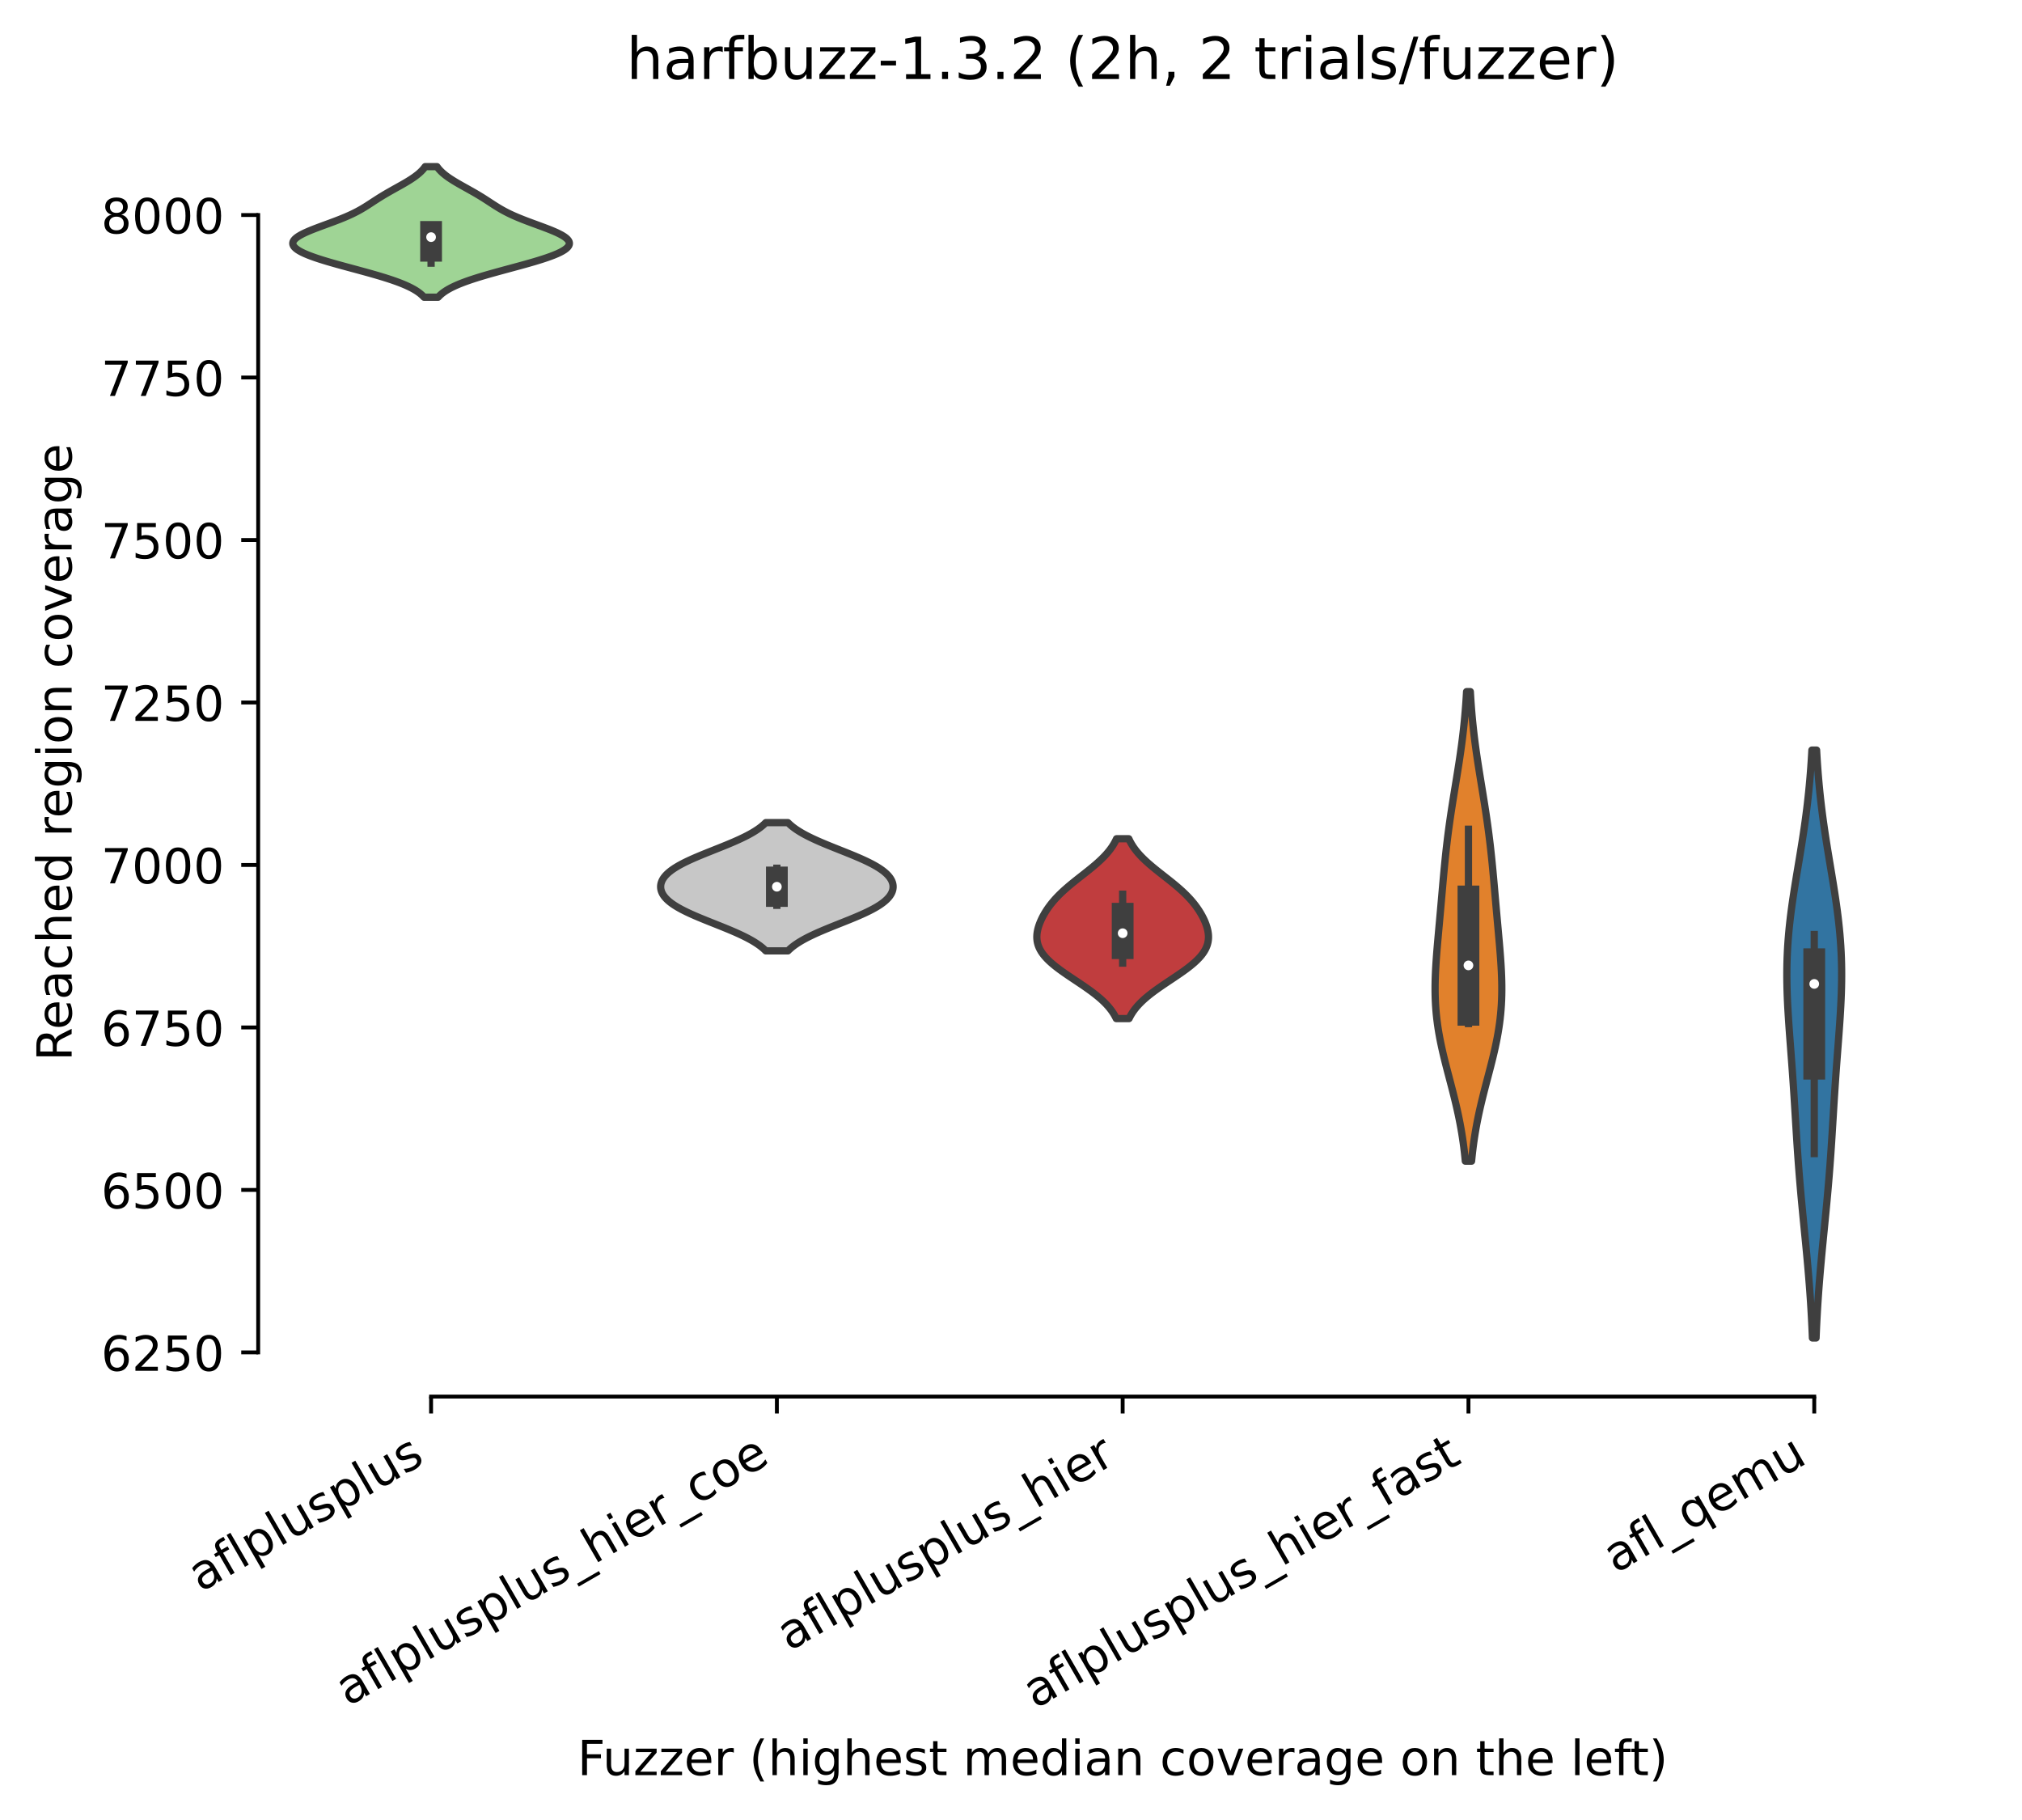 <?xml version="1.0" encoding="utf-8" standalone="no"?>
<!DOCTYPE svg PUBLIC "-//W3C//DTD SVG 1.1//EN"
  "http://www.w3.org/Graphics/SVG/1.1/DTD/svg11.dtd">
<!-- Created with matplotlib (https://matplotlib.org/) -->
<svg height="375.896pt" version="1.1" viewBox="0 0 417.648 375.896" width="417.648pt" xmlns="http://www.w3.org/2000/svg" xmlns:xlink="http://www.w3.org/1999/xlink">
 <defs>
  <style type="text/css">*{stroke-linecap:butt;stroke-linejoin:round;}</style>
 </defs>
 <g id="figure_1">
  <g id="patch_1">
   <path d="M 0 375.896 
L 417.648 375.896 
L 417.648 0 
L 0 0 
z
" style="fill:#ffffff;"/>
  </g>
  <g id="axes_1">
   <g id="patch_2">
    <path d="M 53.328 288.43 
L 410.448 288.43 
L 410.448 22.318 
L 53.328 22.318 
z
" style="fill:#ffffff;"/>
   </g>
   <g id="PolyCollection_1">
    <defs>
     <path d="M 90.491 -314.512 
L 87.589 -314.512 
L 87.333 -314.784 
L 87.042 -315.057 
L 86.715 -315.329 
L 86.347 -315.602 
L 85.938 -315.874 
L 85.485 -316.146 
L 84.986 -316.419 
L 84.441 -316.691 
L 83.849 -316.964 
L 83.209 -317.236 
L 82.521 -317.509 
L 81.788 -317.781 
L 81.01 -318.053 
L 80.189 -318.326 
L 79.33 -318.598 
L 78.434 -318.871 
L 77.506 -319.143 
L 76.551 -319.416 
L 75.574 -319.688 
L 74.581 -319.96 
L 73.576 -320.233 
L 72.567 -320.505 
L 71.56 -320.778 
L 70.561 -321.05 
L 69.576 -321.322 
L 68.613 -321.595 
L 67.677 -321.867 
L 66.775 -322.14 
L 65.912 -322.412 
L 65.095 -322.685 
L 64.33 -322.957 
L 63.621 -323.229 
L 62.973 -323.502 
L 62.392 -323.774 
L 61.881 -324.047 
L 61.445 -324.319 
L 61.086 -324.592 
L 60.807 -324.864 
L 60.611 -325.136 
L 60.498 -325.409 
L 60.471 -325.681 
L 60.527 -325.954 
L 60.667 -326.226 
L 60.888 -326.499 
L 61.188 -326.771 
L 61.563 -327.043 
L 62.007 -327.316 
L 62.515 -327.588 
L 63.081 -327.861 
L 63.696 -328.133 
L 64.354 -328.406 
L 65.046 -328.678 
L 65.763 -328.95 
L 66.496 -329.223 
L 67.238 -329.495 
L 67.981 -329.768 
L 68.716 -330.04 
L 69.438 -330.313 
L 70.14 -330.585 
L 70.818 -330.857 
L 71.468 -331.13 
L 72.088 -331.402 
L 72.678 -331.675 
L 73.237 -331.947 
L 73.766 -332.22 
L 74.268 -332.492 
L 74.745 -332.764 
L 75.202 -333.037 
L 75.642 -333.309 
L 76.07 -333.582 
L 76.49 -333.854 
L 76.907 -334.127 
L 77.323 -334.399 
L 77.744 -334.671 
L 78.171 -334.944 
L 78.606 -335.216 
L 79.051 -335.489 
L 79.506 -335.761 
L 79.971 -336.034 
L 80.446 -336.306 
L 80.927 -336.578 
L 81.414 -336.851 
L 81.903 -337.123 
L 82.391 -337.396 
L 82.876 -337.668 
L 83.354 -337.941 
L 83.821 -338.213 
L 84.274 -338.485 
L 84.712 -338.758 
L 85.13 -339.03 
L 85.527 -339.303 
L 85.901 -339.575 
L 86.251 -339.848 
L 86.576 -340.12 
L 86.876 -340.392 
L 87.15 -340.665 
L 87.398 -340.937 
L 87.623 -341.21 
L 87.824 -341.482 
L 90.257 -341.482 
L 90.257 -341.482 
L 90.457 -341.21 
L 90.682 -340.937 
L 90.931 -340.665 
L 91.205 -340.392 
L 91.504 -340.12 
L 91.829 -339.848 
L 92.179 -339.575 
L 92.553 -339.303 
L 92.95 -339.03 
L 93.369 -338.758 
L 93.806 -338.485 
L 94.26 -338.213 
L 94.727 -337.941 
L 95.204 -337.668 
L 95.689 -337.396 
L 96.177 -337.123 
L 96.666 -336.851 
L 97.153 -336.578 
L 97.635 -336.306 
L 98.109 -336.034 
L 98.574 -335.761 
L 99.029 -335.489 
L 99.474 -335.216 
L 99.91 -334.944 
L 100.336 -334.671 
L 100.757 -334.399 
L 101.173 -334.127 
L 101.59 -333.854 
L 102.01 -333.582 
L 102.438 -333.309 
L 102.878 -333.037 
L 103.335 -332.764 
L 103.812 -332.492 
L 104.314 -332.22 
L 104.843 -331.947 
L 105.402 -331.675 
L 105.992 -331.402 
L 106.612 -331.13 
L 107.263 -330.857 
L 107.941 -330.585 
L 108.643 -330.313 
L 109.364 -330.04 
L 110.099 -329.768 
L 110.842 -329.495 
L 111.584 -329.223 
L 112.318 -328.95 
L 113.035 -328.678 
L 113.726 -328.406 
L 114.384 -328.133 
L 115 -327.861 
L 115.565 -327.588 
L 116.073 -327.316 
L 116.518 -327.043 
L 116.892 -326.771 
L 117.192 -326.499 
L 117.413 -326.226 
L 117.553 -325.954 
L 117.61 -325.681 
L 117.582 -325.409 
L 117.47 -325.136 
L 117.273 -324.864 
L 116.995 -324.592 
L 116.636 -324.319 
L 116.199 -324.047 
L 115.688 -323.774 
L 115.107 -323.502 
L 114.46 -323.229 
L 113.751 -322.957 
L 112.985 -322.685 
L 112.168 -322.412 
L 111.306 -322.14 
L 110.403 -321.867 
L 109.467 -321.595 
L 108.504 -321.322 
L 107.519 -321.05 
L 106.52 -320.778 
L 105.513 -320.505 
L 104.504 -320.233 
L 103.5 -319.96 
L 102.506 -319.688 
L 101.529 -319.416 
L 100.574 -319.143 
L 99.646 -318.871 
L 98.751 -318.598 
L 97.891 -318.326 
L 97.07 -318.053 
L 96.292 -317.781 
L 95.559 -317.509 
L 94.872 -317.236 
L 94.231 -316.964 
L 93.639 -316.691 
L 93.094 -316.419 
L 92.595 -316.146 
L 92.142 -315.874 
L 91.733 -315.602 
L 91.366 -315.329 
L 91.038 -315.057 
L 90.747 -314.784 
L 90.491 -314.512 
z
" id="m24faecb40c" style="stroke:#3f3f3f;stroke-width:1.5;"/>
    </defs>
    <g clip-path="url(#p8c807c5328)">
     <use style="fill:#9fd495;stroke:#3f3f3f;stroke-width:1.5;" x="0" xlink:href="#m24faecb40c" y="375.896"/>
    </g>
   </g>
   <g id="PolyCollection_2">
    <defs>
     <path d="M 162.747 -179.512 
L 158.181 -179.512 
L 157.908 -179.78 
L 157.611 -180.048 
L 157.29 -180.315 
L 156.943 -180.583 
L 156.571 -180.85 
L 156.172 -181.118 
L 155.748 -181.386 
L 155.297 -181.653 
L 154.82 -181.921 
L 154.318 -182.188 
L 153.792 -182.456 
L 153.242 -182.723 
L 152.67 -182.991 
L 152.077 -183.259 
L 151.466 -183.526 
L 150.838 -183.794 
L 150.197 -184.061 
L 149.543 -184.329 
L 148.88 -184.597 
L 148.211 -184.864 
L 147.539 -185.132 
L 146.867 -185.399 
L 146.198 -185.667 
L 145.534 -185.934 
L 144.88 -186.202 
L 144.237 -186.47 
L 143.609 -186.737 
L 142.999 -187.005 
L 142.408 -187.272 
L 141.84 -187.54 
L 141.295 -187.808 
L 140.777 -188.075 
L 140.286 -188.343 
L 139.824 -188.61 
L 139.391 -188.878 
L 138.988 -189.145 
L 138.616 -189.413 
L 138.274 -189.681 
L 137.963 -189.948 
L 137.683 -190.216 
L 137.433 -190.483 
L 137.213 -190.751 
L 137.021 -191.019 
L 136.859 -191.286 
L 136.725 -191.554 
L 136.618 -191.821 
L 136.538 -192.089 
L 136.485 -192.356 
L 136.459 -192.624 
L 136.459 -192.892 
L 136.485 -193.159 
L 136.538 -193.427 
L 136.618 -193.694 
L 136.725 -193.962 
L 136.859 -194.23 
L 137.021 -194.497 
L 137.213 -194.765 
L 137.433 -195.032 
L 137.683 -195.3 
L 137.963 -195.567 
L 138.274 -195.835 
L 138.616 -196.103 
L 138.988 -196.37 
L 139.391 -196.638 
L 139.824 -196.905 
L 140.286 -197.173 
L 140.777 -197.441 
L 141.295 -197.708 
L 141.84 -197.976 
L 142.408 -198.243 
L 142.999 -198.511 
L 143.609 -198.778 
L 144.237 -199.046 
L 144.88 -199.314 
L 145.534 -199.581 
L 146.198 -199.849 
L 146.867 -200.116 
L 147.539 -200.384 
L 148.211 -200.652 
L 148.88 -200.919 
L 149.543 -201.187 
L 150.197 -201.454 
L 150.838 -201.722 
L 151.466 -201.989 
L 152.077 -202.257 
L 152.67 -202.525 
L 153.242 -202.792 
L 153.792 -203.06 
L 154.318 -203.327 
L 154.82 -203.595 
L 155.297 -203.863 
L 155.748 -204.13 
L 156.172 -204.398 
L 156.571 -204.665 
L 156.943 -204.933 
L 157.29 -205.2 
L 157.611 -205.468 
L 157.908 -205.736 
L 158.181 -206.003 
L 162.747 -206.003 
L 162.747 -206.003 
L 163.02 -205.736 
L 163.317 -205.468 
L 163.638 -205.2 
L 163.985 -204.933 
L 164.357 -204.665 
L 164.756 -204.398 
L 165.181 -204.13 
L 165.631 -203.863 
L 166.108 -203.595 
L 166.61 -203.327 
L 167.137 -203.06 
L 167.686 -202.792 
L 168.258 -202.525 
L 168.851 -202.257 
L 169.462 -201.989 
L 170.09 -201.722 
L 170.732 -201.454 
L 171.385 -201.187 
L 172.048 -200.919 
L 172.717 -200.652 
L 173.389 -200.384 
L 174.061 -200.116 
L 174.731 -199.849 
L 175.394 -199.581 
L 176.049 -199.314 
L 176.691 -199.046 
L 177.319 -198.778 
L 177.93 -198.511 
L 178.52 -198.243 
L 179.089 -197.976 
L 179.633 -197.708 
L 180.151 -197.441 
L 180.642 -197.173 
L 181.105 -196.905 
L 181.538 -196.638 
L 181.94 -196.37 
L 182.313 -196.103 
L 182.654 -195.835 
L 182.965 -195.567 
L 183.245 -195.3 
L 183.495 -195.032 
L 183.716 -194.765 
L 183.907 -194.497 
L 184.069 -194.23 
L 184.204 -193.962 
L 184.31 -193.694 
L 184.39 -193.427 
L 184.443 -193.159 
L 184.469 -192.892 
L 184.469 -192.624 
L 184.443 -192.356 
L 184.39 -192.089 
L 184.31 -191.821 
L 184.204 -191.554 
L 184.069 -191.286 
L 183.907 -191.019 
L 183.716 -190.751 
L 183.495 -190.483 
L 183.245 -190.216 
L 182.965 -189.948 
L 182.654 -189.681 
L 182.313 -189.413 
L 181.94 -189.145 
L 181.538 -188.878 
L 181.105 -188.61 
L 180.642 -188.343 
L 180.151 -188.075 
L 179.633 -187.808 
L 179.089 -187.54 
L 178.52 -187.272 
L 177.93 -187.005 
L 177.319 -186.737 
L 176.691 -186.47 
L 176.049 -186.202 
L 175.394 -185.934 
L 174.731 -185.667 
L 174.061 -185.399 
L 173.389 -185.132 
L 172.717 -184.864 
L 172.048 -184.597 
L 171.385 -184.329 
L 170.732 -184.061 
L 170.09 -183.794 
L 169.462 -183.526 
L 168.851 -183.259 
L 168.258 -182.991 
L 167.686 -182.723 
L 167.137 -182.456 
L 166.61 -182.188 
L 166.108 -181.921 
L 165.631 -181.653 
L 165.181 -181.386 
L 164.756 -181.118 
L 164.357 -180.85 
L 163.985 -180.583 
L 163.638 -180.315 
L 163.317 -180.048 
L 163.02 -179.78 
L 162.747 -179.512 
z
" id="m68e271e7ad" style="stroke:#3f3f3f;stroke-width:1.5;"/>
    </defs>
    <g clip-path="url(#p8c807c5328)">
     <use style="fill:#c7c7c7;stroke:#3f3f3f;stroke-width:1.5;" x="0" xlink:href="#m68e271e7ad" y="375.896"/>
    </g>
   </g>
   <g id="PolyCollection_3">
    <defs>
     <path d="M 233.207 -165.53 
L 230.569 -165.53 
L 230.381 -165.906 
L 230.172 -166.281 
L 229.943 -166.656 
L 229.692 -167.031 
L 229.418 -167.406 
L 229.121 -167.781 
L 228.8 -168.156 
L 228.454 -168.532 
L 228.085 -168.907 
L 227.692 -169.282 
L 227.275 -169.657 
L 226.836 -170.032 
L 226.376 -170.407 
L 225.895 -170.782 
L 225.396 -171.158 
L 224.88 -171.533 
L 224.35 -171.908 
L 223.807 -172.283 
L 223.256 -172.658 
L 222.698 -173.033 
L 222.136 -173.408 
L 221.574 -173.784 
L 221.014 -174.159 
L 220.461 -174.534 
L 219.916 -174.909 
L 219.383 -175.284 
L 218.866 -175.659 
L 218.366 -176.034 
L 217.888 -176.409 
L 217.432 -176.785 
L 217.002 -177.16 
L 216.598 -177.535 
L 216.224 -177.91 
L 215.88 -178.285 
L 215.567 -178.66 
L 215.287 -179.035 
L 215.038 -179.411 
L 214.822 -179.786 
L 214.637 -180.161 
L 214.485 -180.536 
L 214.363 -180.911 
L 214.27 -181.286 
L 214.207 -181.661 
L 214.171 -182.037 
L 214.16 -182.412 
L 214.174 -182.787 
L 214.211 -183.162 
L 214.27 -183.537 
L 214.348 -183.912 
L 214.445 -184.287 
L 214.559 -184.663 
L 214.69 -185.038 
L 214.836 -185.413 
L 214.997 -185.788 
L 215.171 -186.163 
L 215.36 -186.538 
L 215.562 -186.913 
L 215.777 -187.289 
L 216.006 -187.664 
L 216.249 -188.039 
L 216.506 -188.414 
L 216.778 -188.789 
L 217.065 -189.164 
L 217.367 -189.539 
L 217.685 -189.914 
L 218.019 -190.29 
L 218.37 -190.665 
L 218.736 -191.04 
L 219.118 -191.415 
L 219.516 -191.79 
L 219.928 -192.165 
L 220.354 -192.54 
L 220.793 -192.916 
L 221.243 -193.291 
L 221.703 -193.666 
L 222.17 -194.041 
L 222.643 -194.416 
L 223.12 -194.791 
L 223.598 -195.166 
L 224.075 -195.542 
L 224.549 -195.917 
L 225.018 -196.292 
L 225.478 -196.667 
L 225.929 -197.042 
L 226.368 -197.417 
L 226.793 -197.792 
L 227.202 -198.168 
L 227.595 -198.543 
L 227.97 -198.918 
L 228.325 -199.293 
L 228.661 -199.668 
L 228.977 -200.043 
L 229.272 -200.418 
L 229.546 -200.794 
L 229.8 -201.169 
L 230.034 -201.544 
L 230.249 -201.919 
L 230.444 -202.294 
L 230.621 -202.669 
L 233.155 -202.669 
L 233.155 -202.669 
L 233.332 -202.294 
L 233.528 -201.919 
L 233.742 -201.544 
L 233.976 -201.169 
L 234.23 -200.794 
L 234.504 -200.418 
L 234.799 -200.043 
L 235.115 -199.668 
L 235.451 -199.293 
L 235.806 -198.918 
L 236.181 -198.543 
L 236.574 -198.168 
L 236.984 -197.792 
L 237.409 -197.417 
L 237.847 -197.042 
L 238.298 -196.667 
L 238.759 -196.292 
L 239.227 -195.917 
L 239.701 -195.542 
L 240.178 -195.166 
L 240.656 -194.791 
L 241.133 -194.416 
L 241.606 -194.041 
L 242.073 -193.666 
L 242.533 -193.291 
L 242.983 -192.916 
L 243.422 -192.54 
L 243.848 -192.165 
L 244.26 -191.79 
L 244.658 -191.415 
L 245.04 -191.04 
L 245.407 -190.665 
L 245.757 -190.29 
L 246.091 -189.914 
L 246.409 -189.539 
L 246.711 -189.164 
L 246.998 -188.789 
L 247.27 -188.414 
L 247.527 -188.039 
L 247.77 -187.664 
L 247.999 -187.289 
L 248.214 -186.913 
L 248.416 -186.538 
L 248.605 -186.163 
L 248.78 -185.788 
L 248.94 -185.413 
L 249.086 -185.038 
L 249.217 -184.663 
L 249.331 -184.287 
L 249.428 -183.912 
L 249.507 -183.537 
L 249.565 -183.162 
L 249.602 -182.787 
L 249.616 -182.412 
L 249.606 -182.037 
L 249.569 -181.661 
L 249.506 -181.286 
L 249.414 -180.911 
L 249.292 -180.536 
L 249.139 -180.161 
L 248.955 -179.786 
L 248.738 -179.411 
L 248.49 -179.035 
L 248.209 -178.66 
L 247.896 -178.285 
L 247.552 -177.91 
L 247.178 -177.535 
L 246.775 -177.16 
L 246.344 -176.785 
L 245.889 -176.409 
L 245.41 -176.034 
L 244.91 -175.659 
L 244.393 -175.284 
L 243.86 -174.909 
L 243.316 -174.534 
L 242.762 -174.159 
L 242.202 -173.784 
L 241.64 -173.408 
L 241.078 -173.033 
L 240.52 -172.658 
L 239.969 -172.283 
L 239.427 -171.908 
L 238.896 -171.533 
L 238.381 -171.158 
L 237.881 -170.782 
L 237.401 -170.407 
L 236.94 -170.032 
L 236.501 -169.657 
L 236.084 -169.282 
L 235.691 -168.907 
L 235.322 -168.532 
L 234.977 -168.156 
L 234.655 -167.781 
L 234.358 -167.406 
L 234.084 -167.031 
L 233.833 -166.656 
L 233.604 -166.281 
L 233.396 -165.906 
L 233.207 -165.53 
z
" id="m526795690a" style="stroke:#3f3f3f;stroke-width:1.5;"/>
    </defs>
    <g clip-path="url(#p8c807c5328)">
     <use style="fill:#c03d3e;stroke:#3f3f3f;stroke-width:1.5;" x="0" xlink:href="#m526795690a" y="375.896"/>
    </g>
   </g>
   <g id="PolyCollection_4">
    <defs>
     <path d="M 303.955 -136.084 
L 302.669 -136.084 
L 302.572 -137.064 
L 302.463 -138.043 
L 302.344 -139.023 
L 302.212 -140.002 
L 302.068 -140.982 
L 301.912 -141.961 
L 301.743 -142.941 
L 301.562 -143.92 
L 301.369 -144.9 
L 301.165 -145.879 
L 300.949 -146.859 
L 300.723 -147.838 
L 300.489 -148.818 
L 300.246 -149.797 
L 299.998 -150.777 
L 299.744 -151.756 
L 299.488 -152.736 
L 299.231 -153.715 
L 298.974 -154.695 
L 298.721 -155.674 
L 298.473 -156.654 
L 298.232 -157.633 
L 298 -158.613 
L 297.78 -159.592 
L 297.572 -160.572 
L 297.378 -161.551 
L 297.201 -162.531 
L 297.04 -163.51 
L 296.898 -164.49 
L 296.774 -165.469 
L 296.669 -166.449 
L 296.583 -167.428 
L 296.515 -168.408 
L 296.467 -169.387 
L 296.436 -170.367 
L 296.422 -171.346 
L 296.424 -172.326 
L 296.441 -173.305 
L 296.471 -174.285 
L 296.512 -175.264 
L 296.565 -176.244 
L 296.626 -177.223 
L 296.695 -178.203 
L 296.77 -179.182 
L 296.85 -180.162 
L 296.934 -181.141 
L 297.02 -182.121 
L 297.108 -183.1 
L 297.196 -184.08 
L 297.285 -185.059 
L 297.374 -186.039 
L 297.462 -187.018 
L 297.55 -187.998 
L 297.636 -188.977 
L 297.723 -189.957 
L 297.808 -190.936 
L 297.894 -191.916 
L 297.98 -192.895 
L 298.067 -193.875 
L 298.156 -194.854 
L 298.246 -195.834 
L 298.339 -196.813 
L 298.435 -197.793 
L 298.535 -198.772 
L 298.639 -199.752 
L 298.747 -200.731 
L 298.861 -201.711 
L 298.979 -202.69 
L 299.102 -203.67 
L 299.231 -204.649 
L 299.365 -205.629 
L 299.504 -206.608 
L 299.647 -207.588 
L 299.795 -208.567 
L 299.946 -209.547 
L 300.101 -210.526 
L 300.258 -211.506 
L 300.417 -212.485 
L 300.577 -213.465 
L 300.736 -214.444 
L 300.896 -215.424 
L 301.053 -216.403 
L 301.208 -217.383 
L 301.36 -218.362 
L 301.508 -219.342 
L 301.651 -220.321 
L 301.789 -221.301 
L 301.922 -222.28 
L 302.048 -223.26 
L 302.167 -224.239 
L 302.279 -225.219 
L 302.385 -226.198 
L 302.483 -227.178 
L 302.574 -228.157 
L 302.658 -229.137 
L 302.735 -230.116 
L 302.805 -231.096 
L 302.868 -232.075 
L 302.926 -233.055 
L 303.698 -233.055 
L 303.698 -233.055 
L 303.756 -232.075 
L 303.819 -231.096 
L 303.89 -230.116 
L 303.966 -229.137 
L 304.05 -228.157 
L 304.141 -227.178 
L 304.24 -226.198 
L 304.345 -225.219 
L 304.457 -224.239 
L 304.577 -223.26 
L 304.703 -222.28 
L 304.835 -221.301 
L 304.973 -220.321 
L 305.116 -219.342 
L 305.264 -218.362 
L 305.416 -217.383 
L 305.571 -216.403 
L 305.729 -215.424 
L 305.888 -214.444 
L 306.048 -213.465 
L 306.207 -212.485 
L 306.366 -211.506 
L 306.523 -210.526 
L 306.678 -209.547 
L 306.83 -208.567 
L 306.977 -207.588 
L 307.121 -206.608 
L 307.26 -205.629 
L 307.393 -204.649 
L 307.522 -203.67 
L 307.645 -202.69 
L 307.764 -201.711 
L 307.877 -200.731 
L 307.985 -199.752 
L 308.089 -198.772 
L 308.189 -197.793 
L 308.285 -196.813 
L 308.378 -195.834 
L 308.468 -194.854 
L 308.557 -193.875 
L 308.644 -192.895 
L 308.73 -191.916 
L 308.816 -190.936 
L 308.902 -189.957 
L 308.988 -188.977 
L 309.075 -187.998 
L 309.162 -187.018 
L 309.25 -186.039 
L 309.339 -185.059 
L 309.428 -184.08 
L 309.516 -183.1 
L 309.604 -182.121 
L 309.691 -181.141 
L 309.774 -180.162 
L 309.854 -179.182 
L 309.929 -178.203 
L 309.998 -177.223 
L 310.059 -176.244 
L 310.112 -175.264 
L 310.154 -174.285 
L 310.184 -173.305 
L 310.2 -172.326 
L 310.202 -171.346 
L 310.188 -170.367 
L 310.158 -169.387 
L 310.109 -168.408 
L 310.042 -167.428 
L 309.956 -166.449 
L 309.851 -165.469 
L 309.727 -164.49 
L 309.584 -163.51 
L 309.423 -162.531 
L 309.246 -161.551 
L 309.052 -160.572 
L 308.845 -159.592 
L 308.624 -158.613 
L 308.392 -157.633 
L 308.151 -156.654 
L 307.903 -155.674 
L 307.65 -154.695 
L 307.394 -153.715 
L 307.136 -152.736 
L 306.88 -151.756 
L 306.627 -150.777 
L 306.378 -149.797 
L 306.136 -148.818 
L 305.901 -147.838 
L 305.675 -146.859 
L 305.46 -145.879 
L 305.255 -144.9 
L 305.062 -143.92 
L 304.881 -142.941 
L 304.712 -141.961 
L 304.556 -140.982 
L 304.412 -140.002 
L 304.281 -139.023 
L 304.161 -138.043 
L 304.053 -137.064 
L 303.955 -136.084 
z
" id="mfb1be37be6" style="stroke:#3f3f3f;stroke-width:1.5;"/>
    </defs>
    <g clip-path="url(#p8c807c5328)">
     <use style="fill:#e1812c;stroke:#3f3f3f;stroke-width:1.5;" x="0" xlink:href="#mfb1be37be6" y="375.896"/>
    </g>
   </g>
   <g id="PolyCollection_5">
    <defs>
     <path d="M 375.111 -99.562 
L 374.362 -99.562 
L 374.311 -100.789 
L 374.255 -102.015 
L 374.194 -103.242 
L 374.128 -104.468 
L 374.056 -105.695 
L 373.979 -106.921 
L 373.897 -108.148 
L 373.81 -109.374 
L 373.717 -110.601 
L 373.619 -111.827 
L 373.517 -113.054 
L 373.411 -114.28 
L 373.301 -115.507 
L 373.187 -116.733 
L 373.071 -117.96 
L 372.953 -119.186 
L 372.833 -120.413 
L 372.712 -121.639 
L 372.591 -122.866 
L 372.471 -124.092 
L 372.351 -125.318 
L 372.234 -126.545 
L 372.118 -127.771 
L 372.005 -128.998 
L 371.896 -130.224 
L 371.79 -131.451 
L 371.688 -132.677 
L 371.59 -133.904 
L 371.495 -135.13 
L 371.405 -136.357 
L 371.318 -137.583 
L 371.234 -138.81 
L 371.153 -140.036 
L 371.075 -141.263 
L 370.998 -142.489 
L 370.922 -143.716 
L 370.847 -144.942 
L 370.772 -146.169 
L 370.697 -147.395 
L 370.62 -148.622 
L 370.542 -149.848 
L 370.461 -151.075 
L 370.378 -152.301 
L 370.293 -153.528 
L 370.206 -154.754 
L 370.116 -155.981 
L 370.024 -157.207 
L 369.931 -158.434 
L 369.838 -159.66 
L 369.744 -160.887 
L 369.652 -162.113 
L 369.562 -163.34 
L 369.476 -164.566 
L 369.395 -165.793 
L 369.32 -167.019 
L 369.252 -168.246 
L 369.193 -169.472 
L 369.145 -170.699 
L 369.109 -171.925 
L 369.085 -173.152 
L 369.075 -174.378 
L 369.08 -175.605 
L 369.1 -176.831 
L 369.136 -178.058 
L 369.188 -179.284 
L 369.256 -180.511 
L 369.341 -181.737 
L 369.442 -182.964 
L 369.557 -184.19 
L 369.688 -185.417 
L 369.831 -186.643 
L 369.988 -187.87 
L 370.155 -189.096 
L 370.332 -190.323 
L 370.518 -191.549 
L 370.71 -192.776 
L 370.908 -194.002 
L 371.109 -195.229 
L 371.313 -196.455 
L 371.517 -197.682 
L 371.721 -198.908 
L 371.922 -200.135 
L 372.119 -201.361 
L 372.312 -202.588 
L 372.5 -203.814 
L 372.681 -205.041 
L 372.854 -206.267 
L 373.019 -207.494 
L 373.176 -208.72 
L 373.324 -209.947 
L 373.463 -211.173 
L 373.593 -212.4 
L 373.713 -213.626 
L 373.825 -214.853 
L 373.927 -216.079 
L 374.021 -217.306 
L 374.106 -218.532 
L 374.183 -219.759 
L 374.253 -220.985 
L 375.219 -220.985 
L 375.219 -220.985 
L 375.289 -219.759 
L 375.366 -218.532 
L 375.452 -217.306 
L 375.545 -216.079 
L 375.648 -214.853 
L 375.759 -213.626 
L 375.88 -212.4 
L 376.009 -211.173 
L 376.148 -209.947 
L 376.296 -208.72 
L 376.453 -207.494 
L 376.618 -206.267 
L 376.792 -205.041 
L 376.972 -203.814 
L 377.16 -202.588 
L 377.353 -201.361 
L 377.55 -200.135 
L 377.752 -198.908 
L 377.955 -197.682 
L 378.159 -196.455 
L 378.363 -195.229 
L 378.564 -194.002 
L 378.762 -192.776 
L 378.954 -191.549 
L 379.14 -190.323 
L 379.317 -189.096 
L 379.485 -187.87 
L 379.641 -186.643 
L 379.785 -185.417 
L 379.915 -184.19 
L 380.031 -182.964 
L 380.131 -181.737 
L 380.216 -180.511 
L 380.284 -179.284 
L 380.337 -178.058 
L 380.373 -176.831 
L 380.393 -175.605 
L 380.397 -174.378 
L 380.387 -173.152 
L 380.364 -171.925 
L 380.327 -170.699 
L 380.279 -169.472 
L 380.22 -168.246 
L 380.153 -167.019 
L 380.078 -165.793 
L 379.996 -164.566 
L 379.91 -163.34 
L 379.82 -162.113 
L 379.728 -160.887 
L 379.634 -159.66 
L 379.541 -158.434 
L 379.448 -157.207 
L 379.356 -155.981 
L 379.267 -154.754 
L 379.179 -153.528 
L 379.094 -152.301 
L 379.011 -151.075 
L 378.931 -149.848 
L 378.852 -148.622 
L 378.775 -147.395 
L 378.7 -146.169 
L 378.625 -144.942 
L 378.55 -143.716 
L 378.474 -142.489 
L 378.398 -141.263 
L 378.319 -140.036 
L 378.238 -138.81 
L 378.154 -137.583 
L 378.067 -136.357 
L 377.977 -135.13 
L 377.882 -133.904 
L 377.784 -132.677 
L 377.682 -131.451 
L 377.576 -130.224 
L 377.467 -128.998 
L 377.354 -127.771 
L 377.239 -126.545 
L 377.121 -125.318 
L 377.002 -124.092 
L 376.881 -122.866 
L 376.76 -121.639 
L 376.639 -120.413 
L 376.52 -119.186 
L 376.401 -117.96 
L 376.285 -116.733 
L 376.172 -115.507 
L 376.061 -114.28 
L 375.955 -113.054 
L 375.853 -111.827 
L 375.755 -110.601 
L 375.663 -109.374 
L 375.575 -108.148 
L 375.493 -106.921 
L 375.416 -105.695 
L 375.344 -104.468 
L 375.278 -103.242 
L 375.217 -102.015 
L 375.161 -100.789 
L 375.111 -99.562 
z
" id="m4f59d1d065" style="stroke:#3f3f3f;stroke-width:1.5;"/>
    </defs>
    <g clip-path="url(#p8c807c5328)">
     <use style="fill:#3274a1;stroke:#3f3f3f;stroke-width:1.5;" x="0" xlink:href="#m4f59d1d065" y="375.896"/>
    </g>
   </g>
   <g id="matplotlib.axis_1">
    <g id="xtick_1">
     <g id="line2d_1">
      <defs>
       <path d="M 0 0 
L 0 3.5 
" id="m7e9cdb57ff" style="stroke:#000000;stroke-width:0.8;"/>
      </defs>
      <g>
       <use style="stroke:#000000;stroke-width:0.8;" x="89.04" xlink:href="#m7e9cdb57ff" y="288.43"/>
      </g>
     </g>
     <g id="text_1">
      <!-- aflplusplus -->
      <g transform="translate(41.431 328.897)rotate(-30)scale(0.1 -0.1)">
       <defs>
        <path d="M 34.281 27.484 
Q 23.391 27.484 19.188 25 
Q 14.984 22.516 14.984 16.5 
Q 14.984 11.719 18.141 8.906 
Q 21.297 6.109 26.703 6.109 
Q 34.188 6.109 38.703 11.406 
Q 43.219 16.703 43.219 25.484 
L 43.219 27.484 
z
M 52.203 31.203 
L 52.203 0 
L 43.219 0 
L 43.219 8.297 
Q 40.141 3.328 35.547 0.953 
Q 30.953 -1.422 24.312 -1.422 
Q 15.922 -1.422 10.953 3.297 
Q 6 8.016 6 15.922 
Q 6 25.141 12.172 29.828 
Q 18.359 34.516 30.609 34.516 
L 43.219 34.516 
L 43.219 35.406 
Q 43.219 41.609 39.141 45 
Q 35.062 48.391 27.688 48.391 
Q 23 48.391 18.547 47.266 
Q 14.109 46.141 10.016 43.891 
L 10.016 52.203 
Q 14.938 54.109 19.578 55.047 
Q 24.219 56 28.609 56 
Q 40.484 56 46.344 49.844 
Q 52.203 43.703 52.203 31.203 
z
" id="DejaVuSans-97"/>
        <path d="M 37.109 75.984 
L 37.109 68.5 
L 28.516 68.5 
Q 23.688 68.5 21.797 66.547 
Q 19.922 64.594 19.922 59.516 
L 19.922 54.688 
L 34.719 54.688 
L 34.719 47.703 
L 19.922 47.703 
L 19.922 0 
L 10.891 0 
L 10.891 47.703 
L 2.297 47.703 
L 2.297 54.688 
L 10.891 54.688 
L 10.891 58.5 
Q 10.891 67.625 15.141 71.797 
Q 19.391 75.984 28.609 75.984 
z
" id="DejaVuSans-102"/>
        <path d="M 9.422 75.984 
L 18.406 75.984 
L 18.406 0 
L 9.422 0 
z
" id="DejaVuSans-108"/>
        <path d="M 18.109 8.203 
L 18.109 -20.797 
L 9.078 -20.797 
L 9.078 54.688 
L 18.109 54.688 
L 18.109 46.391 
Q 20.953 51.266 25.266 53.625 
Q 29.594 56 35.594 56 
Q 45.562 56 51.781 48.094 
Q 58.016 40.188 58.016 27.297 
Q 58.016 14.406 51.781 6.484 
Q 45.562 -1.422 35.594 -1.422 
Q 29.594 -1.422 25.266 0.953 
Q 20.953 3.328 18.109 8.203 
z
M 48.688 27.297 
Q 48.688 37.203 44.609 42.844 
Q 40.531 48.484 33.406 48.484 
Q 26.266 48.484 22.188 42.844 
Q 18.109 37.203 18.109 27.297 
Q 18.109 17.391 22.188 11.75 
Q 26.266 6.109 33.406 6.109 
Q 40.531 6.109 44.609 11.75 
Q 48.688 17.391 48.688 27.297 
z
" id="DejaVuSans-112"/>
        <path d="M 8.5 21.578 
L 8.5 54.688 
L 17.484 54.688 
L 17.484 21.922 
Q 17.484 14.156 20.5 10.266 
Q 23.531 6.391 29.594 6.391 
Q 36.859 6.391 41.078 11.031 
Q 45.312 15.672 45.312 23.688 
L 45.312 54.688 
L 54.297 54.688 
L 54.297 0 
L 45.312 0 
L 45.312 8.406 
Q 42.047 3.422 37.719 1 
Q 33.406 -1.422 27.688 -1.422 
Q 18.266 -1.422 13.375 4.438 
Q 8.5 10.297 8.5 21.578 
z
M 31.109 56 
z
" id="DejaVuSans-117"/>
        <path d="M 44.281 53.078 
L 44.281 44.578 
Q 40.484 46.531 36.375 47.5 
Q 32.281 48.484 27.875 48.484 
Q 21.188 48.484 17.844 46.438 
Q 14.5 44.391 14.5 40.281 
Q 14.5 37.156 16.891 35.375 
Q 19.281 33.594 26.516 31.984 
L 29.594 31.297 
Q 39.156 29.25 43.188 25.516 
Q 47.219 21.781 47.219 15.094 
Q 47.219 7.469 41.188 3.016 
Q 35.156 -1.422 24.609 -1.422 
Q 20.219 -1.422 15.453 -0.562 
Q 10.688 0.297 5.422 2 
L 5.422 11.281 
Q 10.406 8.688 15.234 7.391 
Q 20.062 6.109 24.812 6.109 
Q 31.156 6.109 34.562 8.281 
Q 37.984 10.453 37.984 14.406 
Q 37.984 18.062 35.516 20.016 
Q 33.062 21.969 24.703 23.781 
L 21.578 24.516 
Q 13.234 26.266 9.516 29.906 
Q 5.812 33.547 5.812 39.891 
Q 5.812 47.609 11.281 51.797 
Q 16.75 56 26.812 56 
Q 31.781 56 36.172 55.266 
Q 40.578 54.547 44.281 53.078 
z
" id="DejaVuSans-115"/>
       </defs>
       <use xlink:href="#DejaVuSans-97"/>
       <use x="61.279" xlink:href="#DejaVuSans-102"/>
       <use x="96.484" xlink:href="#DejaVuSans-108"/>
       <use x="124.268" xlink:href="#DejaVuSans-112"/>
       <use x="187.744" xlink:href="#DejaVuSans-108"/>
       <use x="215.527" xlink:href="#DejaVuSans-117"/>
       <use x="278.906" xlink:href="#DejaVuSans-115"/>
       <use x="331.006" xlink:href="#DejaVuSans-112"/>
       <use x="394.482" xlink:href="#DejaVuSans-108"/>
       <use x="422.266" xlink:href="#DejaVuSans-117"/>
       <use x="485.645" xlink:href="#DejaVuSans-115"/>
      </g>
     </g>
    </g>
    <g id="xtick_2">
     <g id="line2d_2">
      <g>
       <use style="stroke:#000000;stroke-width:0.8;" x="160.464" xlink:href="#m7e9cdb57ff" y="288.43"/>
      </g>
     </g>
     <g id="text_2">
      <!-- aflplusplus_hier_coe -->
      <g transform="translate(71.883 352.472)rotate(-30)scale(0.1 -0.1)">
       <defs>
        <path d="M 50.984 -16.609 
L 50.984 -23.578 
L -0.984 -23.578 
L -0.984 -16.609 
z
" id="DejaVuSans-95"/>
        <path d="M 54.891 33.016 
L 54.891 0 
L 45.906 0 
L 45.906 32.719 
Q 45.906 40.484 42.875 44.328 
Q 39.844 48.188 33.797 48.188 
Q 26.516 48.188 22.312 43.547 
Q 18.109 38.922 18.109 30.906 
L 18.109 0 
L 9.078 0 
L 9.078 75.984 
L 18.109 75.984 
L 18.109 46.188 
Q 21.344 51.125 25.703 53.562 
Q 30.078 56 35.797 56 
Q 45.219 56 50.047 50.172 
Q 54.891 44.344 54.891 33.016 
z
" id="DejaVuSans-104"/>
        <path d="M 9.422 54.688 
L 18.406 54.688 
L 18.406 0 
L 9.422 0 
z
M 9.422 75.984 
L 18.406 75.984 
L 18.406 64.594 
L 9.422 64.594 
z
" id="DejaVuSans-105"/>
        <path d="M 56.203 29.594 
L 56.203 25.203 
L 14.891 25.203 
Q 15.484 15.922 20.484 11.062 
Q 25.484 6.203 34.422 6.203 
Q 39.594 6.203 44.453 7.469 
Q 49.312 8.734 54.109 11.281 
L 54.109 2.781 
Q 49.266 0.734 44.188 -0.344 
Q 39.109 -1.422 33.891 -1.422 
Q 20.797 -1.422 13.156 6.188 
Q 5.516 13.812 5.516 26.812 
Q 5.516 40.234 12.766 48.109 
Q 20.016 56 32.328 56 
Q 43.359 56 49.781 48.891 
Q 56.203 41.797 56.203 29.594 
z
M 47.219 32.234 
Q 47.125 39.594 43.094 43.984 
Q 39.062 48.391 32.422 48.391 
Q 24.906 48.391 20.391 44.141 
Q 15.875 39.891 15.188 32.172 
z
" id="DejaVuSans-101"/>
        <path d="M 41.109 46.297 
Q 39.594 47.172 37.812 47.578 
Q 36.031 48 33.891 48 
Q 26.266 48 22.188 43.047 
Q 18.109 38.094 18.109 28.812 
L 18.109 0 
L 9.078 0 
L 9.078 54.688 
L 18.109 54.688 
L 18.109 46.188 
Q 20.953 51.172 25.484 53.578 
Q 30.031 56 36.531 56 
Q 37.453 56 38.578 55.875 
Q 39.703 55.766 41.062 55.516 
z
" id="DejaVuSans-114"/>
        <path d="M 48.781 52.594 
L 48.781 44.188 
Q 44.969 46.297 41.141 47.344 
Q 37.312 48.391 33.406 48.391 
Q 24.656 48.391 19.812 42.844 
Q 14.984 37.312 14.984 27.297 
Q 14.984 17.281 19.812 11.734 
Q 24.656 6.203 33.406 6.203 
Q 37.312 6.203 41.141 7.25 
Q 44.969 8.297 48.781 10.406 
L 48.781 2.094 
Q 45.016 0.344 40.984 -0.531 
Q 36.969 -1.422 32.422 -1.422 
Q 20.062 -1.422 12.781 6.344 
Q 5.516 14.109 5.516 27.297 
Q 5.516 40.672 12.859 48.328 
Q 20.219 56 33.016 56 
Q 37.156 56 41.109 55.141 
Q 45.062 54.297 48.781 52.594 
z
" id="DejaVuSans-99"/>
        <path d="M 30.609 48.391 
Q 23.391 48.391 19.188 42.75 
Q 14.984 37.109 14.984 27.297 
Q 14.984 17.484 19.156 11.844 
Q 23.344 6.203 30.609 6.203 
Q 37.797 6.203 41.984 11.859 
Q 46.188 17.531 46.188 27.297 
Q 46.188 37.016 41.984 42.703 
Q 37.797 48.391 30.609 48.391 
z
M 30.609 56 
Q 42.328 56 49.016 48.375 
Q 55.719 40.766 55.719 27.297 
Q 55.719 13.875 49.016 6.219 
Q 42.328 -1.422 30.609 -1.422 
Q 18.844 -1.422 12.172 6.219 
Q 5.516 13.875 5.516 27.297 
Q 5.516 40.766 12.172 48.375 
Q 18.844 56 30.609 56 
z
" id="DejaVuSans-111"/>
       </defs>
       <use xlink:href="#DejaVuSans-97"/>
       <use x="61.279" xlink:href="#DejaVuSans-102"/>
       <use x="96.484" xlink:href="#DejaVuSans-108"/>
       <use x="124.268" xlink:href="#DejaVuSans-112"/>
       <use x="187.744" xlink:href="#DejaVuSans-108"/>
       <use x="215.527" xlink:href="#DejaVuSans-117"/>
       <use x="278.906" xlink:href="#DejaVuSans-115"/>
       <use x="331.006" xlink:href="#DejaVuSans-112"/>
       <use x="394.482" xlink:href="#DejaVuSans-108"/>
       <use x="422.266" xlink:href="#DejaVuSans-117"/>
       <use x="485.645" xlink:href="#DejaVuSans-115"/>
       <use x="537.744" xlink:href="#DejaVuSans-95"/>
       <use x="587.744" xlink:href="#DejaVuSans-104"/>
       <use x="651.123" xlink:href="#DejaVuSans-105"/>
       <use x="678.906" xlink:href="#DejaVuSans-101"/>
       <use x="740.43" xlink:href="#DejaVuSans-114"/>
       <use x="781.543" xlink:href="#DejaVuSans-95"/>
       <use x="831.543" xlink:href="#DejaVuSans-99"/>
       <use x="886.523" xlink:href="#DejaVuSans-111"/>
       <use x="947.705" xlink:href="#DejaVuSans-101"/>
      </g>
     </g>
    </g>
    <g id="xtick_3">
     <g id="line2d_3">
      <g>
       <use style="stroke:#000000;stroke-width:0.8;" x="231.888" xlink:href="#m7e9cdb57ff" y="288.43"/>
      </g>
     </g>
     <g id="text_3">
      <!-- aflplusplus_hier -->
      <g transform="translate(163.027 341.087)rotate(-30)scale(0.1 -0.1)">
       <use xlink:href="#DejaVuSans-97"/>
       <use x="61.279" xlink:href="#DejaVuSans-102"/>
       <use x="96.484" xlink:href="#DejaVuSans-108"/>
       <use x="124.268" xlink:href="#DejaVuSans-112"/>
       <use x="187.744" xlink:href="#DejaVuSans-108"/>
       <use x="215.527" xlink:href="#DejaVuSans-117"/>
       <use x="278.906" xlink:href="#DejaVuSans-115"/>
       <use x="331.006" xlink:href="#DejaVuSans-112"/>
       <use x="394.482" xlink:href="#DejaVuSans-108"/>
       <use x="422.266" xlink:href="#DejaVuSans-117"/>
       <use x="485.645" xlink:href="#DejaVuSans-115"/>
       <use x="537.744" xlink:href="#DejaVuSans-95"/>
       <use x="587.744" xlink:href="#DejaVuSans-104"/>
       <use x="651.123" xlink:href="#DejaVuSans-105"/>
       <use x="678.906" xlink:href="#DejaVuSans-101"/>
       <use x="740.43" xlink:href="#DejaVuSans-114"/>
      </g>
     </g>
    </g>
    <g id="xtick_4">
     <g id="line2d_4">
      <g>
       <use style="stroke:#000000;stroke-width:0.8;" x="303.312" xlink:href="#m7e9cdb57ff" y="288.43"/>
      </g>
     </g>
     <g id="text_4">
      <!-- aflplusplus_hier_fast -->
      <g transform="translate(213.858 352.976)rotate(-30)scale(0.1 -0.1)">
       <defs>
        <path d="M 18.312 70.219 
L 18.312 54.688 
L 36.812 54.688 
L 36.812 47.703 
L 18.312 47.703 
L 18.312 18.016 
Q 18.312 11.328 20.141 9.422 
Q 21.969 7.516 27.594 7.516 
L 36.812 7.516 
L 36.812 0 
L 27.594 0 
Q 17.188 0 13.234 3.875 
Q 9.281 7.766 9.281 18.016 
L 9.281 47.703 
L 2.688 47.703 
L 2.688 54.688 
L 9.281 54.688 
L 9.281 70.219 
z
" id="DejaVuSans-116"/>
       </defs>
       <use xlink:href="#DejaVuSans-97"/>
       <use x="61.279" xlink:href="#DejaVuSans-102"/>
       <use x="96.484" xlink:href="#DejaVuSans-108"/>
       <use x="124.268" xlink:href="#DejaVuSans-112"/>
       <use x="187.744" xlink:href="#DejaVuSans-108"/>
       <use x="215.527" xlink:href="#DejaVuSans-117"/>
       <use x="278.906" xlink:href="#DejaVuSans-115"/>
       <use x="331.006" xlink:href="#DejaVuSans-112"/>
       <use x="394.482" xlink:href="#DejaVuSans-108"/>
       <use x="422.266" xlink:href="#DejaVuSans-117"/>
       <use x="485.645" xlink:href="#DejaVuSans-115"/>
       <use x="537.744" xlink:href="#DejaVuSans-95"/>
       <use x="587.744" xlink:href="#DejaVuSans-104"/>
       <use x="651.123" xlink:href="#DejaVuSans-105"/>
       <use x="678.906" xlink:href="#DejaVuSans-101"/>
       <use x="740.43" xlink:href="#DejaVuSans-114"/>
       <use x="781.543" xlink:href="#DejaVuSans-95"/>
       <use x="831.543" xlink:href="#DejaVuSans-102"/>
       <use x="866.748" xlink:href="#DejaVuSans-97"/>
       <use x="928.027" xlink:href="#DejaVuSans-115"/>
       <use x="980.127" xlink:href="#DejaVuSans-116"/>
      </g>
     </g>
    </g>
    <g id="xtick_5">
     <g id="line2d_5">
      <g>
       <use style="stroke:#000000;stroke-width:0.8;" x="374.736" xlink:href="#m7e9cdb57ff" y="288.43"/>
      </g>
     </g>
     <g id="text_5">
      <!-- afl_qemu -->
      <g transform="translate(333.715 325.014)rotate(-30)scale(0.1 -0.1)">
       <defs>
        <path d="M 14.797 27.297 
Q 14.797 17.391 18.875 11.75 
Q 22.953 6.109 30.078 6.109 
Q 37.203 6.109 41.297 11.75 
Q 45.406 17.391 45.406 27.297 
Q 45.406 37.203 41.297 42.844 
Q 37.203 48.484 30.078 48.484 
Q 22.953 48.484 18.875 42.844 
Q 14.797 37.203 14.797 27.297 
z
M 45.406 8.203 
Q 42.578 3.328 38.25 0.953 
Q 33.938 -1.422 27.875 -1.422 
Q 17.969 -1.422 11.734 6.484 
Q 5.516 14.406 5.516 27.297 
Q 5.516 40.188 11.734 48.094 
Q 17.969 56 27.875 56 
Q 33.938 56 38.25 53.625 
Q 42.578 51.266 45.406 46.391 
L 45.406 54.688 
L 54.391 54.688 
L 54.391 -20.797 
L 45.406 -20.797 
z
" id="DejaVuSans-113"/>
        <path d="M 52 44.188 
Q 55.375 50.25 60.062 53.125 
Q 64.75 56 71.094 56 
Q 79.641 56 84.281 50.016 
Q 88.922 44.047 88.922 33.016 
L 88.922 0 
L 79.891 0 
L 79.891 32.719 
Q 79.891 40.578 77.094 44.375 
Q 74.312 48.188 68.609 48.188 
Q 61.625 48.188 57.562 43.547 
Q 53.516 38.922 53.516 30.906 
L 53.516 0 
L 44.484 0 
L 44.484 32.719 
Q 44.484 40.625 41.703 44.406 
Q 38.922 48.188 33.109 48.188 
Q 26.219 48.188 22.156 43.531 
Q 18.109 38.875 18.109 30.906 
L 18.109 0 
L 9.078 0 
L 9.078 54.688 
L 18.109 54.688 
L 18.109 46.188 
Q 21.188 51.219 25.484 53.609 
Q 29.781 56 35.688 56 
Q 41.656 56 45.828 52.969 
Q 50 49.953 52 44.188 
z
" id="DejaVuSans-109"/>
       </defs>
       <use xlink:href="#DejaVuSans-97"/>
       <use x="61.279" xlink:href="#DejaVuSans-102"/>
       <use x="96.484" xlink:href="#DejaVuSans-108"/>
       <use x="124.268" xlink:href="#DejaVuSans-95"/>
       <use x="174.268" xlink:href="#DejaVuSans-113"/>
       <use x="237.744" xlink:href="#DejaVuSans-101"/>
       <use x="299.268" xlink:href="#DejaVuSans-109"/>
       <use x="396.68" xlink:href="#DejaVuSans-117"/>
      </g>
     </g>
    </g>
    <g id="text_6">
     <!-- Fuzzer (highest median coverage on the left) -->
     <g transform="translate(119.27 366.617)scale(0.1 -0.1)">
      <defs>
       <path d="M 9.812 72.906 
L 51.703 72.906 
L 51.703 64.594 
L 19.672 64.594 
L 19.672 43.109 
L 48.578 43.109 
L 48.578 34.812 
L 19.672 34.812 
L 19.672 0 
L 9.812 0 
z
" id="DejaVuSans-70"/>
       <path d="M 5.516 54.688 
L 48.188 54.688 
L 48.188 46.484 
L 14.406 7.172 
L 48.188 7.172 
L 48.188 0 
L 4.297 0 
L 4.297 8.203 
L 38.094 47.516 
L 5.516 47.516 
z
" id="DejaVuSans-122"/>
       <path id="DejaVuSans-32"/>
       <path d="M 31 75.875 
Q 24.469 64.656 21.281 53.656 
Q 18.109 42.672 18.109 31.391 
Q 18.109 20.125 21.312 9.062 
Q 24.516 -2 31 -13.188 
L 23.188 -13.188 
Q 15.875 -1.703 12.234 9.375 
Q 8.594 20.453 8.594 31.391 
Q 8.594 42.281 12.203 53.312 
Q 15.828 64.359 23.188 75.875 
z
" id="DejaVuSans-40"/>
       <path d="M 45.406 27.984 
Q 45.406 37.75 41.375 43.109 
Q 37.359 48.484 30.078 48.484 
Q 22.859 48.484 18.828 43.109 
Q 14.797 37.75 14.797 27.984 
Q 14.797 18.266 18.828 12.891 
Q 22.859 7.516 30.078 7.516 
Q 37.359 7.516 41.375 12.891 
Q 45.406 18.266 45.406 27.984 
z
M 54.391 6.781 
Q 54.391 -7.172 48.188 -13.984 
Q 42 -20.797 29.203 -20.797 
Q 24.469 -20.797 20.266 -20.094 
Q 16.062 -19.391 12.109 -17.922 
L 12.109 -9.188 
Q 16.062 -11.328 19.922 -12.344 
Q 23.781 -13.375 27.781 -13.375 
Q 36.625 -13.375 41.016 -8.766 
Q 45.406 -4.156 45.406 5.172 
L 45.406 9.625 
Q 42.625 4.781 38.281 2.391 
Q 33.938 0 27.875 0 
Q 17.828 0 11.672 7.656 
Q 5.516 15.328 5.516 27.984 
Q 5.516 40.672 11.672 48.328 
Q 17.828 56 27.875 56 
Q 33.938 56 38.281 53.609 
Q 42.625 51.219 45.406 46.391 
L 45.406 54.688 
L 54.391 54.688 
z
" id="DejaVuSans-103"/>
       <path d="M 45.406 46.391 
L 45.406 75.984 
L 54.391 75.984 
L 54.391 0 
L 45.406 0 
L 45.406 8.203 
Q 42.578 3.328 38.25 0.953 
Q 33.938 -1.422 27.875 -1.422 
Q 17.969 -1.422 11.734 6.484 
Q 5.516 14.406 5.516 27.297 
Q 5.516 40.188 11.734 48.094 
Q 17.969 56 27.875 56 
Q 33.938 56 38.25 53.625 
Q 42.578 51.266 45.406 46.391 
z
M 14.797 27.297 
Q 14.797 17.391 18.875 11.75 
Q 22.953 6.109 30.078 6.109 
Q 37.203 6.109 41.297 11.75 
Q 45.406 17.391 45.406 27.297 
Q 45.406 37.203 41.297 42.844 
Q 37.203 48.484 30.078 48.484 
Q 22.953 48.484 18.875 42.844 
Q 14.797 37.203 14.797 27.297 
z
" id="DejaVuSans-100"/>
       <path d="M 54.891 33.016 
L 54.891 0 
L 45.906 0 
L 45.906 32.719 
Q 45.906 40.484 42.875 44.328 
Q 39.844 48.188 33.797 48.188 
Q 26.516 48.188 22.312 43.547 
Q 18.109 38.922 18.109 30.906 
L 18.109 0 
L 9.078 0 
L 9.078 54.688 
L 18.109 54.688 
L 18.109 46.188 
Q 21.344 51.125 25.703 53.562 
Q 30.078 56 35.797 56 
Q 45.219 56 50.047 50.172 
Q 54.891 44.344 54.891 33.016 
z
" id="DejaVuSans-110"/>
       <path d="M 2.984 54.688 
L 12.5 54.688 
L 29.594 8.797 
L 46.688 54.688 
L 56.203 54.688 
L 35.688 0 
L 23.484 0 
z
" id="DejaVuSans-118"/>
       <path d="M 8.016 75.875 
L 15.828 75.875 
Q 23.141 64.359 26.781 53.312 
Q 30.422 42.281 30.422 31.391 
Q 30.422 20.453 26.781 9.375 
Q 23.141 -1.703 15.828 -13.188 
L 8.016 -13.188 
Q 14.5 -2 17.703 9.062 
Q 20.906 20.125 20.906 31.391 
Q 20.906 42.672 17.703 53.656 
Q 14.5 64.656 8.016 75.875 
z
" id="DejaVuSans-41"/>
      </defs>
      <use xlink:href="#DejaVuSans-70"/>
      <use x="52.02" xlink:href="#DejaVuSans-117"/>
      <use x="115.398" xlink:href="#DejaVuSans-122"/>
      <use x="167.889" xlink:href="#DejaVuSans-122"/>
      <use x="220.379" xlink:href="#DejaVuSans-101"/>
      <use x="281.902" xlink:href="#DejaVuSans-114"/>
      <use x="323.016" xlink:href="#DejaVuSans-32"/>
      <use x="354.803" xlink:href="#DejaVuSans-40"/>
      <use x="393.816" xlink:href="#DejaVuSans-104"/>
      <use x="457.195" xlink:href="#DejaVuSans-105"/>
      <use x="484.979" xlink:href="#DejaVuSans-103"/>
      <use x="548.455" xlink:href="#DejaVuSans-104"/>
      <use x="611.834" xlink:href="#DejaVuSans-101"/>
      <use x="673.357" xlink:href="#DejaVuSans-115"/>
      <use x="725.457" xlink:href="#DejaVuSans-116"/>
      <use x="764.666" xlink:href="#DejaVuSans-32"/>
      <use x="796.453" xlink:href="#DejaVuSans-109"/>
      <use x="893.865" xlink:href="#DejaVuSans-101"/>
      <use x="955.389" xlink:href="#DejaVuSans-100"/>
      <use x="1018.865" xlink:href="#DejaVuSans-105"/>
      <use x="1046.648" xlink:href="#DejaVuSans-97"/>
      <use x="1107.928" xlink:href="#DejaVuSans-110"/>
      <use x="1171.307" xlink:href="#DejaVuSans-32"/>
      <use x="1203.094" xlink:href="#DejaVuSans-99"/>
      <use x="1258.074" xlink:href="#DejaVuSans-111"/>
      <use x="1319.256" xlink:href="#DejaVuSans-118"/>
      <use x="1378.436" xlink:href="#DejaVuSans-101"/>
      <use x="1439.959" xlink:href="#DejaVuSans-114"/>
      <use x="1481.072" xlink:href="#DejaVuSans-97"/>
      <use x="1542.352" xlink:href="#DejaVuSans-103"/>
      <use x="1605.828" xlink:href="#DejaVuSans-101"/>
      <use x="1667.352" xlink:href="#DejaVuSans-32"/>
      <use x="1699.139" xlink:href="#DejaVuSans-111"/>
      <use x="1760.32" xlink:href="#DejaVuSans-110"/>
      <use x="1823.699" xlink:href="#DejaVuSans-32"/>
      <use x="1855.486" xlink:href="#DejaVuSans-116"/>
      <use x="1894.695" xlink:href="#DejaVuSans-104"/>
      <use x="1958.074" xlink:href="#DejaVuSans-101"/>
      <use x="2019.598" xlink:href="#DejaVuSans-32"/>
      <use x="2051.385" xlink:href="#DejaVuSans-108"/>
      <use x="2079.168" xlink:href="#DejaVuSans-101"/>
      <use x="2140.691" xlink:href="#DejaVuSans-102"/>
      <use x="2174.146" xlink:href="#DejaVuSans-116"/>
      <use x="2213.355" xlink:href="#DejaVuSans-41"/>
     </g>
    </g>
   </g>
   <g id="matplotlib.axis_2">
    <g id="ytick_1">
     <g id="line2d_6">
      <defs>
       <path d="M 0 0 
L -3.5 0 
" id="m46a0a6b85e" style="stroke:#000000;stroke-width:0.8;"/>
      </defs>
      <g>
       <use style="stroke:#000000;stroke-width:0.8;" x="53.328" xlink:href="#m46a0a6b85e" y="279.316"/>
      </g>
     </g>
     <g id="text_7">
      <!-- 6250 -->
      <g transform="translate(20.878 283.115)scale(0.1 -0.1)">
       <defs>
        <path d="M 33.016 40.375 
Q 26.375 40.375 22.484 35.828 
Q 18.609 31.297 18.609 23.391 
Q 18.609 15.531 22.484 10.953 
Q 26.375 6.391 33.016 6.391 
Q 39.656 6.391 43.531 10.953 
Q 47.406 15.531 47.406 23.391 
Q 47.406 31.297 43.531 35.828 
Q 39.656 40.375 33.016 40.375 
z
M 52.594 71.297 
L 52.594 62.312 
Q 48.875 64.062 45.094 64.984 
Q 41.312 65.922 37.594 65.922 
Q 27.828 65.922 22.672 59.328 
Q 17.531 52.734 16.797 39.406 
Q 19.672 43.656 24.016 45.922 
Q 28.375 48.188 33.594 48.188 
Q 44.578 48.188 50.953 41.516 
Q 57.328 34.859 57.328 23.391 
Q 57.328 12.156 50.688 5.359 
Q 44.047 -1.422 33.016 -1.422 
Q 20.359 -1.422 13.672 8.266 
Q 6.984 17.969 6.984 36.375 
Q 6.984 53.656 15.188 63.938 
Q 23.391 74.219 37.203 74.219 
Q 40.922 74.219 44.703 73.484 
Q 48.484 72.75 52.594 71.297 
z
" id="DejaVuSans-54"/>
        <path d="M 19.188 8.297 
L 53.609 8.297 
L 53.609 0 
L 7.328 0 
L 7.328 8.297 
Q 12.938 14.109 22.625 23.891 
Q 32.328 33.688 34.812 36.531 
Q 39.547 41.844 41.422 45.531 
Q 43.312 49.219 43.312 52.781 
Q 43.312 58.594 39.234 62.25 
Q 35.156 65.922 28.609 65.922 
Q 23.969 65.922 18.812 64.312 
Q 13.672 62.703 7.812 59.422 
L 7.812 69.391 
Q 13.766 71.781 18.938 73 
Q 24.125 74.219 28.422 74.219 
Q 39.75 74.219 46.484 68.547 
Q 53.219 62.891 53.219 53.422 
Q 53.219 48.922 51.531 44.891 
Q 49.859 40.875 45.406 35.406 
Q 44.188 33.984 37.641 27.219 
Q 31.109 20.453 19.188 8.297 
z
" id="DejaVuSans-50"/>
        <path d="M 10.797 72.906 
L 49.516 72.906 
L 49.516 64.594 
L 19.828 64.594 
L 19.828 46.734 
Q 21.969 47.469 24.109 47.828 
Q 26.266 48.188 28.422 48.188 
Q 40.625 48.188 47.75 41.5 
Q 54.891 34.812 54.891 23.391 
Q 54.891 11.625 47.562 5.094 
Q 40.234 -1.422 26.906 -1.422 
Q 22.312 -1.422 17.547 -0.641 
Q 12.797 0.141 7.719 1.703 
L 7.719 11.625 
Q 12.109 9.234 16.797 8.062 
Q 21.484 6.891 26.703 6.891 
Q 35.156 6.891 40.078 11.328 
Q 45.016 15.766 45.016 23.391 
Q 45.016 31 40.078 35.438 
Q 35.156 39.891 26.703 39.891 
Q 22.75 39.891 18.812 39.016 
Q 14.891 38.141 10.797 36.281 
z
" id="DejaVuSans-53"/>
        <path d="M 31.781 66.406 
Q 24.172 66.406 20.328 58.906 
Q 16.5 51.422 16.5 36.375 
Q 16.5 21.391 20.328 13.891 
Q 24.172 6.391 31.781 6.391 
Q 39.453 6.391 43.281 13.891 
Q 47.125 21.391 47.125 36.375 
Q 47.125 51.422 43.281 58.906 
Q 39.453 66.406 31.781 66.406 
z
M 31.781 74.219 
Q 44.047 74.219 50.516 64.516 
Q 56.984 54.828 56.984 36.375 
Q 56.984 17.969 50.516 8.266 
Q 44.047 -1.422 31.781 -1.422 
Q 19.531 -1.422 13.062 8.266 
Q 6.594 17.969 6.594 36.375 
Q 6.594 54.828 13.062 64.516 
Q 19.531 74.219 31.781 74.219 
z
" id="DejaVuSans-48"/>
       </defs>
       <use xlink:href="#DejaVuSans-54"/>
       <use x="63.623" xlink:href="#DejaVuSans-50"/>
       <use x="127.246" xlink:href="#DejaVuSans-53"/>
       <use x="190.869" xlink:href="#DejaVuSans-48"/>
      </g>
     </g>
    </g>
    <g id="ytick_2">
     <g id="line2d_7">
      <g>
       <use style="stroke:#000000;stroke-width:0.8;" x="53.328" xlink:href="#m46a0a6b85e" y="245.758"/>
      </g>
     </g>
     <g id="text_8">
      <!-- 6500 -->
      <g transform="translate(20.878 249.557)scale(0.1 -0.1)">
       <use xlink:href="#DejaVuSans-54"/>
       <use x="63.623" xlink:href="#DejaVuSans-53"/>
       <use x="127.246" xlink:href="#DejaVuSans-48"/>
       <use x="190.869" xlink:href="#DejaVuSans-48"/>
      </g>
     </g>
    </g>
    <g id="ytick_3">
     <g id="line2d_8">
      <g>
       <use style="stroke:#000000;stroke-width:0.8;" x="53.328" xlink:href="#m46a0a6b85e" y="212.2"/>
      </g>
     </g>
     <g id="text_9">
      <!-- 6750 -->
      <g transform="translate(20.878 215.999)scale(0.1 -0.1)">
       <defs>
        <path d="M 8.203 72.906 
L 55.078 72.906 
L 55.078 68.703 
L 28.609 0 
L 18.312 0 
L 43.219 64.594 
L 8.203 64.594 
z
" id="DejaVuSans-55"/>
       </defs>
       <use xlink:href="#DejaVuSans-54"/>
       <use x="63.623" xlink:href="#DejaVuSans-55"/>
       <use x="127.246" xlink:href="#DejaVuSans-53"/>
       <use x="190.869" xlink:href="#DejaVuSans-48"/>
      </g>
     </g>
    </g>
    <g id="ytick_4">
     <g id="line2d_9">
      <g>
       <use style="stroke:#000000;stroke-width:0.8;" x="53.328" xlink:href="#m46a0a6b85e" y="178.642"/>
      </g>
     </g>
     <g id="text_10">
      <!-- 7000 -->
      <g transform="translate(20.878 182.441)scale(0.1 -0.1)">
       <use xlink:href="#DejaVuSans-55"/>
       <use x="63.623" xlink:href="#DejaVuSans-48"/>
       <use x="127.246" xlink:href="#DejaVuSans-48"/>
       <use x="190.869" xlink:href="#DejaVuSans-48"/>
      </g>
     </g>
    </g>
    <g id="ytick_5">
     <g id="line2d_10">
      <g>
       <use style="stroke:#000000;stroke-width:0.8;" x="53.328" xlink:href="#m46a0a6b85e" y="145.084"/>
      </g>
     </g>
     <g id="text_11">
      <!-- 7250 -->
      <g transform="translate(20.878 148.883)scale(0.1 -0.1)">
       <use xlink:href="#DejaVuSans-55"/>
       <use x="63.623" xlink:href="#DejaVuSans-50"/>
       <use x="127.246" xlink:href="#DejaVuSans-53"/>
       <use x="190.869" xlink:href="#DejaVuSans-48"/>
      </g>
     </g>
    </g>
    <g id="ytick_6">
     <g id="line2d_11">
      <g>
       <use style="stroke:#000000;stroke-width:0.8;" x="53.328" xlink:href="#m46a0a6b85e" y="111.525"/>
      </g>
     </g>
     <g id="text_12">
      <!-- 7500 -->
      <g transform="translate(20.878 115.325)scale(0.1 -0.1)">
       <use xlink:href="#DejaVuSans-55"/>
       <use x="63.623" xlink:href="#DejaVuSans-53"/>
       <use x="127.246" xlink:href="#DejaVuSans-48"/>
       <use x="190.869" xlink:href="#DejaVuSans-48"/>
      </g>
     </g>
    </g>
    <g id="ytick_7">
     <g id="line2d_12">
      <g>
       <use style="stroke:#000000;stroke-width:0.8;" x="53.328" xlink:href="#m46a0a6b85e" y="77.967"/>
      </g>
     </g>
     <g id="text_13">
      <!-- 7750 -->
      <g transform="translate(20.878 81.767)scale(0.1 -0.1)">
       <use xlink:href="#DejaVuSans-55"/>
       <use x="63.623" xlink:href="#DejaVuSans-55"/>
       <use x="127.246" xlink:href="#DejaVuSans-53"/>
       <use x="190.869" xlink:href="#DejaVuSans-48"/>
      </g>
     </g>
    </g>
    <g id="ytick_8">
     <g id="line2d_13">
      <g>
       <use style="stroke:#000000;stroke-width:0.8;" x="53.328" xlink:href="#m46a0a6b85e" y="44.409"/>
      </g>
     </g>
     <g id="text_14">
      <!-- 8000 -->
      <g transform="translate(20.878 48.208)scale(0.1 -0.1)">
       <defs>
        <path d="M 31.781 34.625 
Q 24.75 34.625 20.719 30.859 
Q 16.703 27.094 16.703 20.516 
Q 16.703 13.922 20.719 10.156 
Q 24.75 6.391 31.781 6.391 
Q 38.812 6.391 42.859 10.172 
Q 46.922 13.969 46.922 20.516 
Q 46.922 27.094 42.891 30.859 
Q 38.875 34.625 31.781 34.625 
z
M 21.922 38.812 
Q 15.578 40.375 12.031 44.719 
Q 8.5 49.078 8.5 55.328 
Q 8.5 64.062 14.719 69.141 
Q 20.953 74.219 31.781 74.219 
Q 42.672 74.219 48.875 69.141 
Q 55.078 64.062 55.078 55.328 
Q 55.078 49.078 51.531 44.719 
Q 48 40.375 41.703 38.812 
Q 48.828 37.156 52.797 32.312 
Q 56.781 27.484 56.781 20.516 
Q 56.781 9.906 50.312 4.234 
Q 43.844 -1.422 31.781 -1.422 
Q 19.734 -1.422 13.25 4.234 
Q 6.781 9.906 6.781 20.516 
Q 6.781 27.484 10.781 32.312 
Q 14.797 37.156 21.922 38.812 
z
M 18.312 54.391 
Q 18.312 48.734 21.844 45.562 
Q 25.391 42.391 31.781 42.391 
Q 38.141 42.391 41.719 45.562 
Q 45.312 48.734 45.312 54.391 
Q 45.312 60.062 41.719 63.234 
Q 38.141 66.406 31.781 66.406 
Q 25.391 66.406 21.844 63.234 
Q 18.312 60.062 18.312 54.391 
z
" id="DejaVuSans-56"/>
       </defs>
       <use xlink:href="#DejaVuSans-56"/>
       <use x="63.623" xlink:href="#DejaVuSans-48"/>
       <use x="127.246" xlink:href="#DejaVuSans-48"/>
       <use x="190.869" xlink:href="#DejaVuSans-48"/>
      </g>
     </g>
    </g>
    <g id="text_15">
     <!-- Reached region coverage -->
     <g transform="translate(14.798 219.137)rotate(-90)scale(0.1 -0.1)">
      <defs>
       <path d="M 44.391 34.188 
Q 47.562 33.109 50.562 29.594 
Q 53.562 26.078 56.594 19.922 
L 66.609 0 
L 56 0 
L 46.688 18.703 
Q 43.062 26.031 39.672 28.422 
Q 36.281 30.812 30.422 30.812 
L 19.672 30.812 
L 19.672 0 
L 9.812 0 
L 9.812 72.906 
L 32.078 72.906 
Q 44.578 72.906 50.734 67.672 
Q 56.891 62.453 56.891 51.906 
Q 56.891 45.016 53.688 40.469 
Q 50.484 35.938 44.391 34.188 
z
M 19.672 64.797 
L 19.672 38.922 
L 32.078 38.922 
Q 39.203 38.922 42.844 42.219 
Q 46.484 45.516 46.484 51.906 
Q 46.484 58.297 42.844 61.547 
Q 39.203 64.797 32.078 64.797 
z
" id="DejaVuSans-82"/>
      </defs>
      <use xlink:href="#DejaVuSans-82"/>
      <use x="64.982" xlink:href="#DejaVuSans-101"/>
      <use x="126.506" xlink:href="#DejaVuSans-97"/>
      <use x="187.785" xlink:href="#DejaVuSans-99"/>
      <use x="242.766" xlink:href="#DejaVuSans-104"/>
      <use x="306.145" xlink:href="#DejaVuSans-101"/>
      <use x="367.668" xlink:href="#DejaVuSans-100"/>
      <use x="431.145" xlink:href="#DejaVuSans-32"/>
      <use x="462.932" xlink:href="#DejaVuSans-114"/>
      <use x="501.795" xlink:href="#DejaVuSans-101"/>
      <use x="563.318" xlink:href="#DejaVuSans-103"/>
      <use x="626.795" xlink:href="#DejaVuSans-105"/>
      <use x="654.578" xlink:href="#DejaVuSans-111"/>
      <use x="715.76" xlink:href="#DejaVuSans-110"/>
      <use x="779.139" xlink:href="#DejaVuSans-32"/>
      <use x="810.926" xlink:href="#DejaVuSans-99"/>
      <use x="865.906" xlink:href="#DejaVuSans-111"/>
      <use x="927.088" xlink:href="#DejaVuSans-118"/>
      <use x="986.268" xlink:href="#DejaVuSans-101"/>
      <use x="1047.791" xlink:href="#DejaVuSans-114"/>
      <use x="1088.904" xlink:href="#DejaVuSans-97"/>
      <use x="1150.184" xlink:href="#DejaVuSans-103"/>
      <use x="1213.66" xlink:href="#DejaVuSans-101"/>
     </g>
    </g>
   </g>
   <g id="line2d_14">
    <path clip-path="url(#p8c807c5328)" d="M 89.04 54.342 
L 89.04 47.899 
" style="fill:none;stroke:#3f3f3f;stroke-linecap:square;stroke-width:1.5;"/>
   </g>
   <g id="line2d_15">
    <path clip-path="url(#p8c807c5328)" d="M 89.04 51.792 
L 89.04 47.899 
" style="fill:none;stroke:#3f3f3f;stroke-linecap:square;stroke-width:4.5;"/>
   </g>
   <g id="line2d_16">
    <path clip-path="url(#p8c807c5328)" d="M 160.464 186.964 
L 160.464 179.313 
" style="fill:none;stroke:#3f3f3f;stroke-linecap:square;stroke-width:1.5;"/>
   </g>
   <g id="line2d_17">
    <path clip-path="url(#p8c807c5328)" d="M 160.464 185.051 
L 160.464 181.226 
" style="fill:none;stroke:#3f3f3f;stroke-linecap:square;stroke-width:4.5;"/>
   </g>
   <g id="line2d_18">
    <path clip-path="url(#p8c807c5328)" d="M 231.888 198.911 
L 231.888 184.682 
" style="fill:none;stroke:#3f3f3f;stroke-linecap:square;stroke-width:1.5;"/>
   </g>
   <g id="line2d_19">
    <path clip-path="url(#p8c807c5328)" d="M 231.888 195.823 
L 231.888 188.709 
" style="fill:none;stroke:#3f3f3f;stroke-linecap:square;stroke-width:4.5;"/>
   </g>
   <g id="line2d_20">
    <path clip-path="url(#p8c807c5328)" d="M 303.312 211.394 
L 303.312 171.259 
" style="fill:none;stroke:#3f3f3f;stroke-linecap:square;stroke-width:1.5;"/>
   </g>
   <g id="line2d_21">
    <path clip-path="url(#p8c807c5328)" d="M 303.312 209.582 
L 303.312 185.152 
" style="fill:none;stroke:#3f3f3f;stroke-linecap:square;stroke-width:4.5;"/>
   </g>
   <g id="line2d_22">
    <path clip-path="url(#p8c807c5328)" d="M 374.736 238.241 
L 374.736 193.004 
" style="fill:none;stroke:#3f3f3f;stroke-linecap:square;stroke-width:1.5;"/>
   </g>
   <g id="line2d_23">
    <path clip-path="url(#p8c807c5328)" d="M 374.736 220.723 
L 374.736 198.105 
" style="fill:none;stroke:#3f3f3f;stroke-linecap:square;stroke-width:4.5;"/>
   </g>
   <g id="patch_3">
    <path d="M 53.328 279.316 
L 53.328 44.409 
" style="fill:none;stroke:#000000;stroke-linecap:square;stroke-linejoin:miter;stroke-width:0.8;"/>
   </g>
   <g id="patch_4">
    <path d="M 89.04 288.43 
L 374.736 288.43 
" style="fill:none;stroke:#000000;stroke-linecap:square;stroke-linejoin:miter;stroke-width:0.8;"/>
   </g>
   <g id="PathCollection_1">
    <defs>
     <path d="M 0 1.5 
C 0.398 1.5 0.779 1.342 1.061 1.061 
C 1.342 0.779 1.5 0.398 1.5 0 
C 1.5 -0.398 1.342 -0.779 1.061 -1.061 
C 0.779 -1.342 0.398 -1.5 0 -1.5 
C -0.398 -1.5 -0.779 -1.342 -1.061 -1.061 
C -1.342 -0.779 -1.5 -0.398 -1.5 0 
C -1.5 0.398 -1.342 0.779 -1.061 1.061 
C -0.779 1.342 -0.398 1.5 0 1.5 
z
" id="m927a8689e5" style="stroke:#3f3f3f;"/>
    </defs>
    <g clip-path="url(#p8c807c5328)">
     <use style="fill:#ffffff;stroke:#3f3f3f;" x="89.04" xlink:href="#m927a8689e5" y="48.973"/>
    </g>
   </g>
   <g id="PathCollection_2">
    <g clip-path="url(#p8c807c5328)">
     <use style="fill:#ffffff;stroke:#3f3f3f;" x="160.464" xlink:href="#m927a8689e5" y="183.138"/>
    </g>
   </g>
   <g id="PathCollection_3">
    <g clip-path="url(#p8c807c5328)">
     <use style="fill:#ffffff;stroke:#3f3f3f;" x="231.888" xlink:href="#m927a8689e5" y="192.736"/>
    </g>
   </g>
   <g id="PathCollection_4">
    <g clip-path="url(#p8c807c5328)">
     <use style="fill:#ffffff;stroke:#3f3f3f;" x="303.312" xlink:href="#m927a8689e5" y="199.381"/>
    </g>
   </g>
   <g id="PathCollection_5">
    <g clip-path="url(#p8c807c5328)">
     <use style="fill:#ffffff;stroke:#3f3f3f;" x="374.736" xlink:href="#m927a8689e5" y="203.206"/>
    </g>
   </g>
   <g id="text_16">
    <!-- harfbuzz-1.3.2 (2h, 2 trials/fuzzer) -->
    <g transform="translate(129.395 16.318)scale(0.12 -0.12)">
     <defs>
      <path d="M 48.688 27.297 
Q 48.688 37.203 44.609 42.844 
Q 40.531 48.484 33.406 48.484 
Q 26.266 48.484 22.188 42.844 
Q 18.109 37.203 18.109 27.297 
Q 18.109 17.391 22.188 11.75 
Q 26.266 6.109 33.406 6.109 
Q 40.531 6.109 44.609 11.75 
Q 48.688 17.391 48.688 27.297 
z
M 18.109 46.391 
Q 20.953 51.266 25.266 53.625 
Q 29.594 56 35.594 56 
Q 45.562 56 51.781 48.094 
Q 58.016 40.188 58.016 27.297 
Q 58.016 14.406 51.781 6.484 
Q 45.562 -1.422 35.594 -1.422 
Q 29.594 -1.422 25.266 0.953 
Q 20.953 3.328 18.109 8.203 
L 18.109 0 
L 9.078 0 
L 9.078 75.984 
L 18.109 75.984 
z
" id="DejaVuSans-98"/>
      <path d="M 4.891 31.391 
L 31.203 31.391 
L 31.203 23.391 
L 4.891 23.391 
z
" id="DejaVuSans-45"/>
      <path d="M 12.406 8.297 
L 28.516 8.297 
L 28.516 63.922 
L 10.984 60.406 
L 10.984 69.391 
L 28.422 72.906 
L 38.281 72.906 
L 38.281 8.297 
L 54.391 8.297 
L 54.391 0 
L 12.406 0 
z
" id="DejaVuSans-49"/>
      <path d="M 10.688 12.406 
L 21 12.406 
L 21 0 
L 10.688 0 
z
" id="DejaVuSans-46"/>
      <path d="M 40.578 39.312 
Q 47.656 37.797 51.625 33 
Q 55.609 28.219 55.609 21.188 
Q 55.609 10.406 48.188 4.484 
Q 40.766 -1.422 27.094 -1.422 
Q 22.516 -1.422 17.656 -0.516 
Q 12.797 0.391 7.625 2.203 
L 7.625 11.719 
Q 11.719 9.328 16.594 8.109 
Q 21.484 6.891 26.812 6.891 
Q 36.078 6.891 40.938 10.547 
Q 45.797 14.203 45.797 21.188 
Q 45.797 27.641 41.281 31.266 
Q 36.766 34.906 28.719 34.906 
L 20.219 34.906 
L 20.219 43.016 
L 29.109 43.016 
Q 36.375 43.016 40.234 45.922 
Q 44.094 48.828 44.094 54.297 
Q 44.094 59.906 40.109 62.906 
Q 36.141 65.922 28.719 65.922 
Q 24.656 65.922 20.016 65.031 
Q 15.375 64.156 9.812 62.312 
L 9.812 71.094 
Q 15.438 72.656 20.344 73.438 
Q 25.25 74.219 29.594 74.219 
Q 40.828 74.219 47.359 69.109 
Q 53.906 64.016 53.906 55.328 
Q 53.906 49.266 50.438 45.094 
Q 46.969 40.922 40.578 39.312 
z
" id="DejaVuSans-51"/>
      <path d="M 11.719 12.406 
L 22.016 12.406 
L 22.016 4 
L 14.016 -11.625 
L 7.719 -11.625 
L 11.719 4 
z
" id="DejaVuSans-44"/>
      <path d="M 25.391 72.906 
L 33.688 72.906 
L 8.297 -9.281 
L 0 -9.281 
z
" id="DejaVuSans-47"/>
     </defs>
     <use xlink:href="#DejaVuSans-104"/>
     <use x="63.379" xlink:href="#DejaVuSans-97"/>
     <use x="124.658" xlink:href="#DejaVuSans-114"/>
     <use x="165.771" xlink:href="#DejaVuSans-102"/>
     <use x="200.977" xlink:href="#DejaVuSans-98"/>
     <use x="264.453" xlink:href="#DejaVuSans-117"/>
     <use x="327.832" xlink:href="#DejaVuSans-122"/>
     <use x="380.322" xlink:href="#DejaVuSans-122"/>
     <use x="432.812" xlink:href="#DejaVuSans-45"/>
     <use x="468.896" xlink:href="#DejaVuSans-49"/>
     <use x="532.52" xlink:href="#DejaVuSans-46"/>
     <use x="564.307" xlink:href="#DejaVuSans-51"/>
     <use x="627.93" xlink:href="#DejaVuSans-46"/>
     <use x="659.717" xlink:href="#DejaVuSans-50"/>
     <use x="723.34" xlink:href="#DejaVuSans-32"/>
     <use x="755.127" xlink:href="#DejaVuSans-40"/>
     <use x="794.141" xlink:href="#DejaVuSans-50"/>
     <use x="857.764" xlink:href="#DejaVuSans-104"/>
     <use x="921.143" xlink:href="#DejaVuSans-44"/>
     <use x="952.93" xlink:href="#DejaVuSans-32"/>
     <use x="984.717" xlink:href="#DejaVuSans-50"/>
     <use x="1048.34" xlink:href="#DejaVuSans-32"/>
     <use x="1080.127" xlink:href="#DejaVuSans-116"/>
     <use x="1119.336" xlink:href="#DejaVuSans-114"/>
     <use x="1160.449" xlink:href="#DejaVuSans-105"/>
     <use x="1188.232" xlink:href="#DejaVuSans-97"/>
     <use x="1249.512" xlink:href="#DejaVuSans-108"/>
     <use x="1277.295" xlink:href="#DejaVuSans-115"/>
     <use x="1329.395" xlink:href="#DejaVuSans-47"/>
     <use x="1363.086" xlink:href="#DejaVuSans-102"/>
     <use x="1398.291" xlink:href="#DejaVuSans-117"/>
     <use x="1461.67" xlink:href="#DejaVuSans-122"/>
     <use x="1514.16" xlink:href="#DejaVuSans-122"/>
     <use x="1566.65" xlink:href="#DejaVuSans-101"/>
     <use x="1628.174" xlink:href="#DejaVuSans-114"/>
     <use x="1669.287" xlink:href="#DejaVuSans-41"/>
    </g>
   </g>
  </g>
 </g>
 <defs>
  <clipPath id="p8c807c5328">
   <rect height="266.112" width="357.12" x="53.328" y="22.318"/>
  </clipPath>
 </defs>
</svg>
